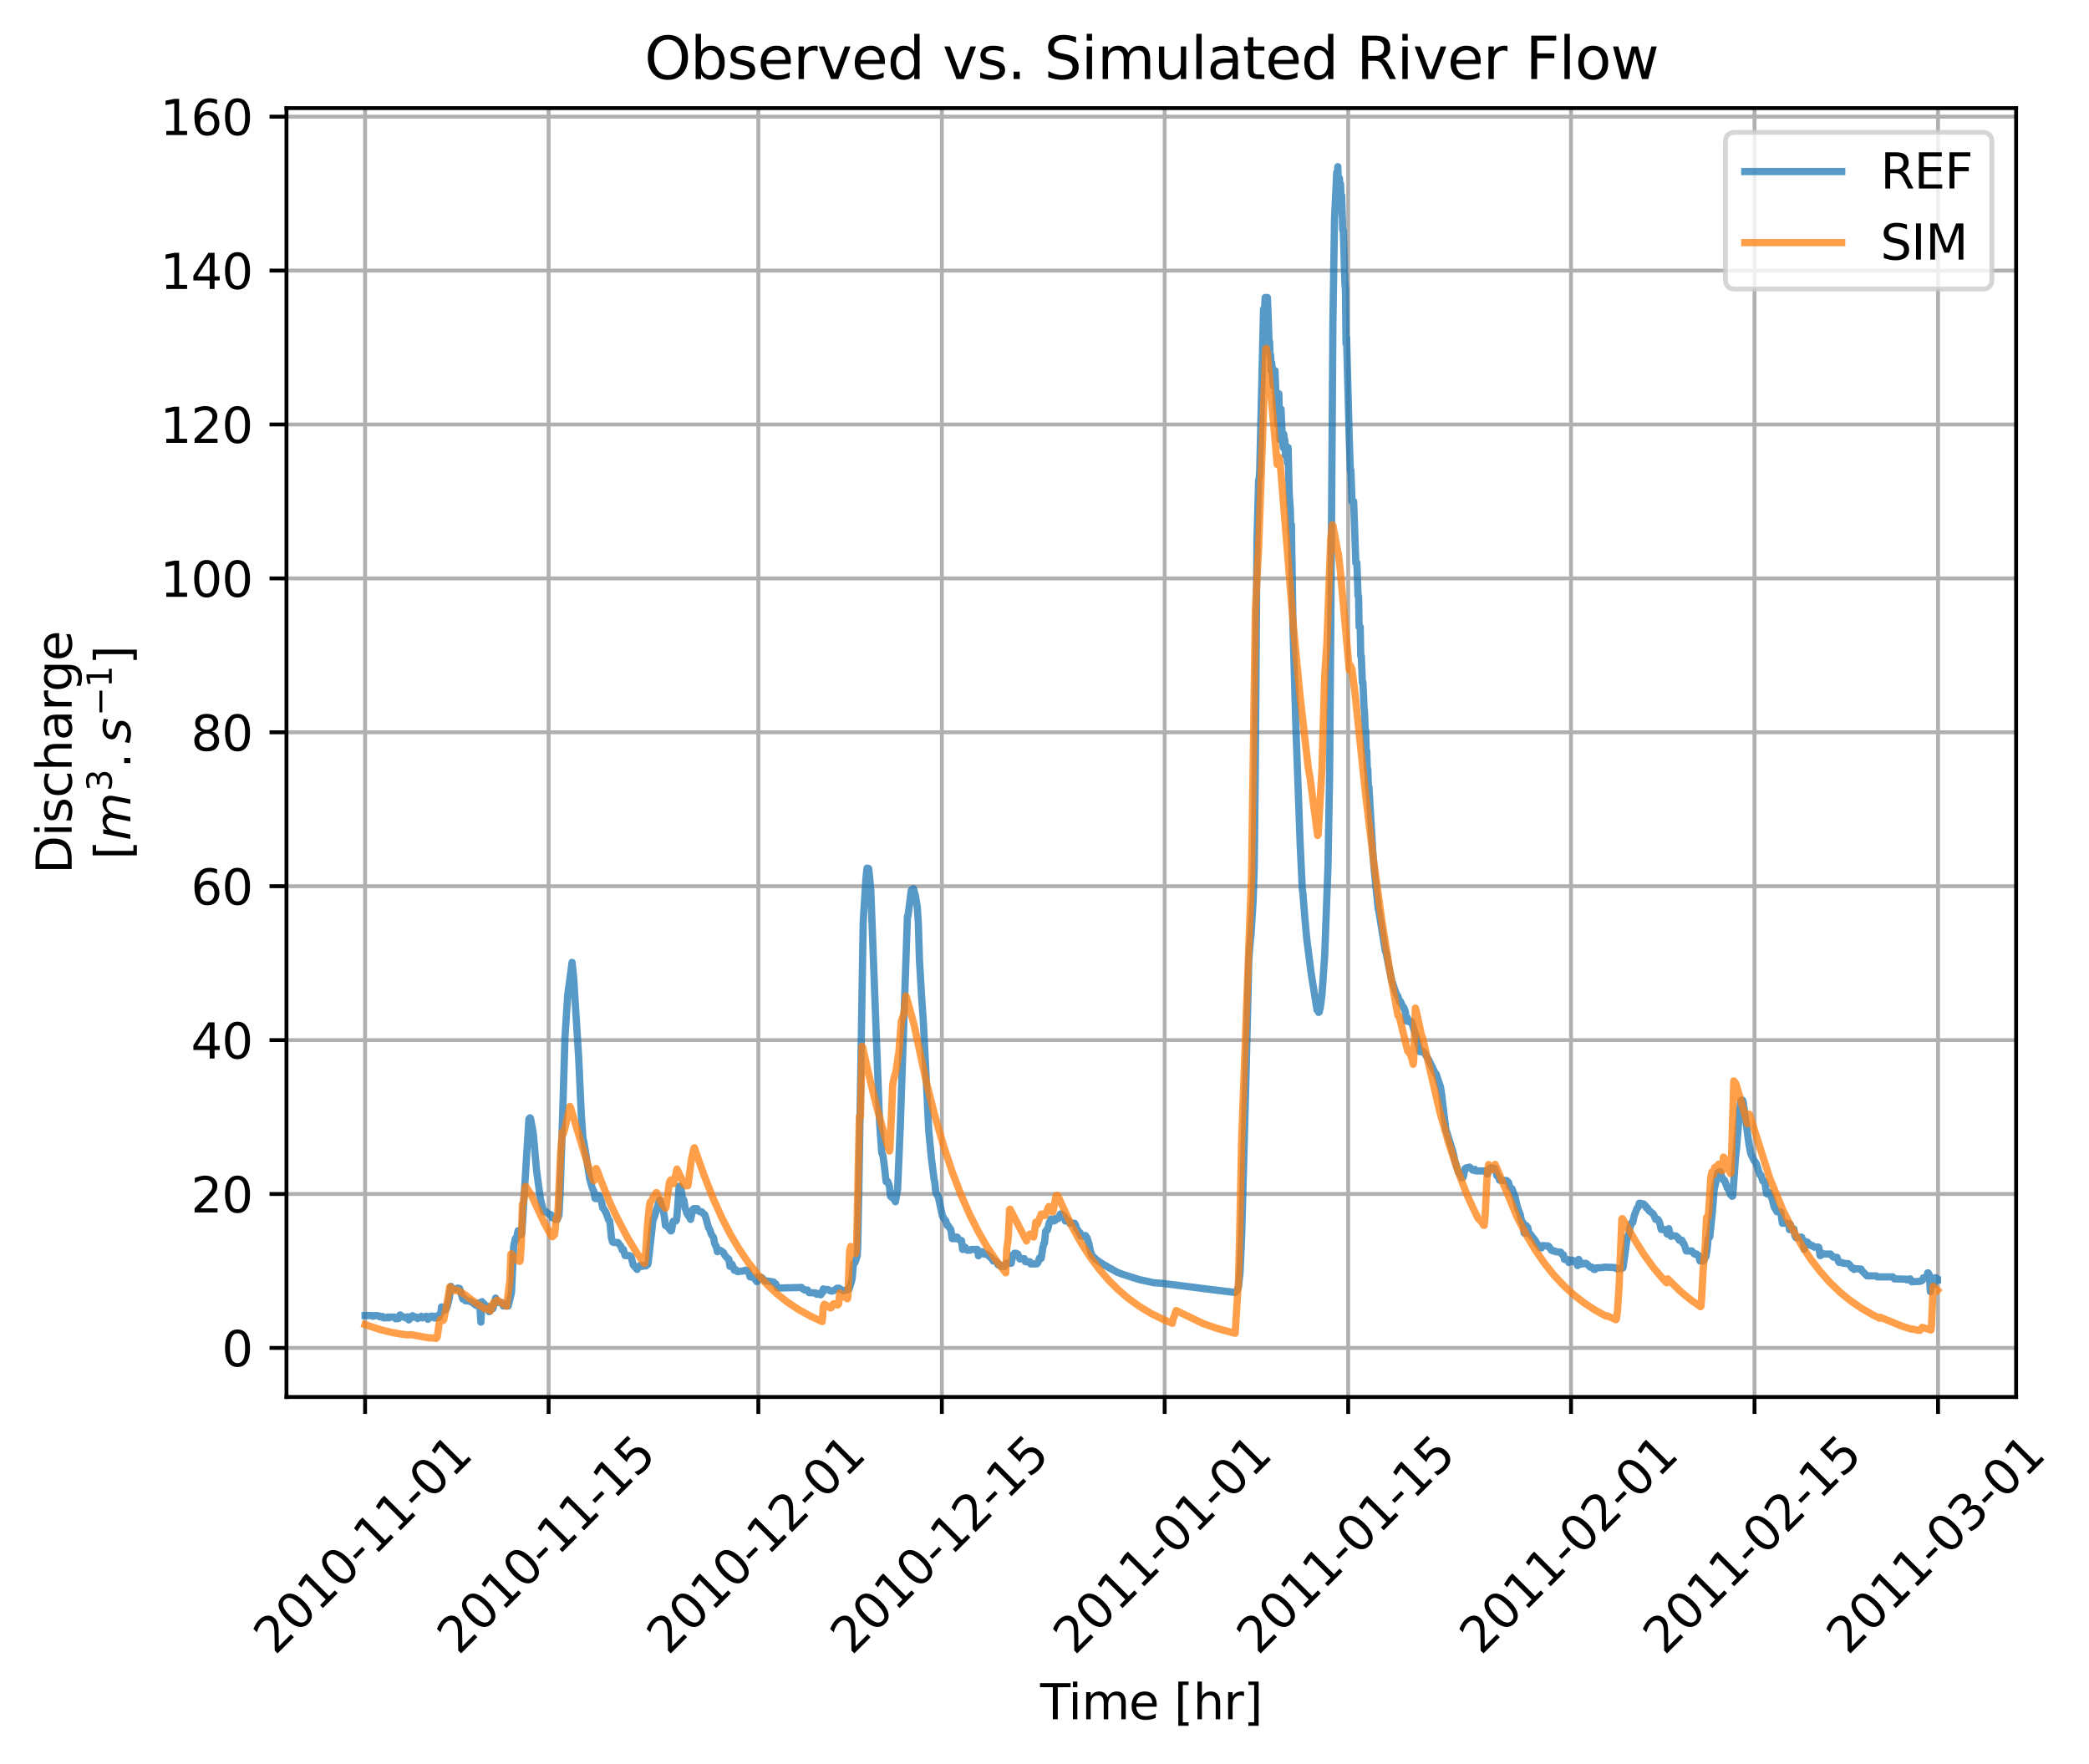 <?xml version="1.0" encoding="utf-8" standalone="no"?>
<!DOCTYPE svg PUBLIC "-//W3C//DTD SVG 1.1//EN"
  "http://www.w3.org/Graphics/SVG/1.1/DTD/svg11.dtd">
<svg xmlns:xlink="http://www.w3.org/1999/xlink" width="431.318pt" height="364.246pt" viewBox="0 0 431.318 364.246" xmlns="http://www.w3.org/2000/svg" version="1.1">
 <defs>
  <style type="text/css">*{stroke-linejoin: round; stroke-linecap: butt}</style>
 </defs>
 <g id="figure_1">
  <g id="patch_1">
   <path d="M 0 364.246 
L 431.318 364.246 
L 431.318 0 
L 0 0 
z
" style="fill: #ffffff"/>
  </g>
  <g id="axes_1">
   <g id="patch_2">
    <path d="M 59.15 288.43 
L 416.27 288.43 
L 416.27 22.318 
L 59.15 22.318 
z
" style="fill: #ffffff"/>
   </g>
   <g id="matplotlib.axis_1">
    <g id="xtick_1">
     <g id="line2d_1">
      <path d="M 75.382 288.43 
L 75.382 22.318 
" clip-path="url(#p989ce55d59)" style="fill: none; stroke: #b0b0b0; stroke-width: 0.8; stroke-linecap: square"/>
     </g>
     <g id="line2d_2">
      <defs>
       <path id="mfa76b2e0d5" d="M 0 0 
L 0 3.5 
" style="stroke: #000000; stroke-width: 0.8"/>
      </defs>
      <g>
       <use xlink:href="#mfa76b2e0d5" x="75.382" y="288.43" style="stroke: #000000; stroke-width: 0.8"/>
      </g>
     </g>
     <g id="text_1">
      <!-- 2010-11-01 -->
      <g transform="translate(56.787 341.897) rotate(-45) scale(0.1 -0.1)">
       <defs>
        <path id="DejaVuSans-32" d="M 1228 531 
L 3431 531 
L 3431 0 
L 469 0 
L 469 531 
Q 828 903 1448 1529 
Q 2069 2156 2228 2338 
Q 2531 2678 2651 2914 
Q 2772 3150 2772 3378 
Q 2772 3750 2511 3984 
Q 2250 4219 1831 4219 
Q 1534 4219 1204 4116 
Q 875 4013 500 3803 
L 500 4441 
Q 881 4594 1212 4672 
Q 1544 4750 1819 4750 
Q 2544 4750 2975 4387 
Q 3406 4025 3406 3419 
Q 3406 3131 3298 2873 
Q 3191 2616 2906 2266 
Q 2828 2175 2409 1742 
Q 1991 1309 1228 531 
z
" transform="scale(0.016)"/>
        <path id="DejaVuSans-30" d="M 2034 4250 
Q 1547 4250 1301 3770 
Q 1056 3291 1056 2328 
Q 1056 1369 1301 889 
Q 1547 409 2034 409 
Q 2525 409 2770 889 
Q 3016 1369 3016 2328 
Q 3016 3291 2770 3770 
Q 2525 4250 2034 4250 
z
M 2034 4750 
Q 2819 4750 3233 4129 
Q 3647 3509 3647 2328 
Q 3647 1150 3233 529 
Q 2819 -91 2034 -91 
Q 1250 -91 836 529 
Q 422 1150 422 2328 
Q 422 3509 836 4129 
Q 1250 4750 2034 4750 
z
" transform="scale(0.016)"/>
        <path id="DejaVuSans-31" d="M 794 531 
L 1825 531 
L 1825 4091 
L 703 3866 
L 703 4441 
L 1819 4666 
L 2450 4666 
L 2450 531 
L 3481 531 
L 3481 0 
L 794 0 
L 794 531 
z
" transform="scale(0.016)"/>
        <path id="DejaVuSans-2d" d="M 313 2009 
L 1997 2009 
L 1997 1497 
L 313 1497 
L 313 2009 
z
" transform="scale(0.016)"/>
       </defs>
       <use xlink:href="#DejaVuSans-32"/>
       <use xlink:href="#DejaVuSans-30" x="63.623"/>
       <use xlink:href="#DejaVuSans-31" x="127.246"/>
       <use xlink:href="#DejaVuSans-30" x="190.869"/>
       <use xlink:href="#DejaVuSans-2d" x="254.492"/>
       <use xlink:href="#DejaVuSans-31" x="290.576"/>
       <use xlink:href="#DejaVuSans-31" x="354.199"/>
       <use xlink:href="#DejaVuSans-2d" x="417.822"/>
       <use xlink:href="#DejaVuSans-30" x="453.906"/>
       <use xlink:href="#DejaVuSans-31" x="517.529"/>
      </g>
     </g>
    </g>
    <g id="xtick_2">
     <g id="line2d_3">
      <path d="M 113.272 288.43 
L 113.272 22.318 
" clip-path="url(#p989ce55d59)" style="fill: none; stroke: #b0b0b0; stroke-width: 0.8; stroke-linecap: square"/>
     </g>
     <g id="line2d_4">
      <g>
       <use xlink:href="#mfa76b2e0d5" x="113.272" y="288.43" style="stroke: #000000; stroke-width: 0.8"/>
      </g>
     </g>
     <g id="text_2">
      <!-- 2010-11-15 -->
      <g transform="translate(94.676 341.897) rotate(-45) scale(0.1 -0.1)">
       <defs>
        <path id="DejaVuSans-35" d="M 691 4666 
L 3169 4666 
L 3169 4134 
L 1269 4134 
L 1269 2991 
Q 1406 3038 1543 3061 
Q 1681 3084 1819 3084 
Q 2600 3084 3056 2656 
Q 3513 2228 3513 1497 
Q 3513 744 3044 326 
Q 2575 -91 1722 -91 
Q 1428 -91 1123 -41 
Q 819 9 494 109 
L 494 744 
Q 775 591 1075 516 
Q 1375 441 1709 441 
Q 2250 441 2565 725 
Q 2881 1009 2881 1497 
Q 2881 1984 2565 2268 
Q 2250 2553 1709 2553 
Q 1456 2553 1204 2497 
Q 953 2441 691 2322 
L 691 4666 
z
" transform="scale(0.016)"/>
       </defs>
       <use xlink:href="#DejaVuSans-32"/>
       <use xlink:href="#DejaVuSans-30" x="63.623"/>
       <use xlink:href="#DejaVuSans-31" x="127.246"/>
       <use xlink:href="#DejaVuSans-30" x="190.869"/>
       <use xlink:href="#DejaVuSans-2d" x="254.492"/>
       <use xlink:href="#DejaVuSans-31" x="290.576"/>
       <use xlink:href="#DejaVuSans-31" x="354.199"/>
       <use xlink:href="#DejaVuSans-2d" x="417.822"/>
       <use xlink:href="#DejaVuSans-31" x="453.906"/>
       <use xlink:href="#DejaVuSans-35" x="517.529"/>
      </g>
     </g>
    </g>
    <g id="xtick_3">
     <g id="line2d_5">
      <path d="M 156.574 288.43 
L 156.574 22.318 
" clip-path="url(#p989ce55d59)" style="fill: none; stroke: #b0b0b0; stroke-width: 0.8; stroke-linecap: square"/>
     </g>
     <g id="line2d_6">
      <g>
       <use xlink:href="#mfa76b2e0d5" x="156.574" y="288.43" style="stroke: #000000; stroke-width: 0.8"/>
      </g>
     </g>
     <g id="text_3">
      <!-- 2010-12-01 -->
      <g transform="translate(137.978 341.897) rotate(-45) scale(0.1 -0.1)">
       <use xlink:href="#DejaVuSans-32"/>
       <use xlink:href="#DejaVuSans-30" x="63.623"/>
       <use xlink:href="#DejaVuSans-31" x="127.246"/>
       <use xlink:href="#DejaVuSans-30" x="190.869"/>
       <use xlink:href="#DejaVuSans-2d" x="254.492"/>
       <use xlink:href="#DejaVuSans-31" x="290.576"/>
       <use xlink:href="#DejaVuSans-32" x="354.199"/>
       <use xlink:href="#DejaVuSans-2d" x="417.822"/>
       <use xlink:href="#DejaVuSans-30" x="453.906"/>
       <use xlink:href="#DejaVuSans-31" x="517.529"/>
      </g>
     </g>
    </g>
    <g id="xtick_4">
     <g id="line2d_7">
      <path d="M 194.464 288.43 
L 194.464 22.318 
" clip-path="url(#p989ce55d59)" style="fill: none; stroke: #b0b0b0; stroke-width: 0.8; stroke-linecap: square"/>
     </g>
     <g id="line2d_8">
      <g>
       <use xlink:href="#mfa76b2e0d5" x="194.464" y="288.43" style="stroke: #000000; stroke-width: 0.8"/>
      </g>
     </g>
     <g id="text_4">
      <!-- 2010-12-15 -->
      <g transform="translate(175.868 341.897) rotate(-45) scale(0.1 -0.1)">
       <use xlink:href="#DejaVuSans-32"/>
       <use xlink:href="#DejaVuSans-30" x="63.623"/>
       <use xlink:href="#DejaVuSans-31" x="127.246"/>
       <use xlink:href="#DejaVuSans-30" x="190.869"/>
       <use xlink:href="#DejaVuSans-2d" x="254.492"/>
       <use xlink:href="#DejaVuSans-31" x="290.576"/>
       <use xlink:href="#DejaVuSans-32" x="354.199"/>
       <use xlink:href="#DejaVuSans-2d" x="417.822"/>
       <use xlink:href="#DejaVuSans-31" x="453.906"/>
       <use xlink:href="#DejaVuSans-35" x="517.529"/>
      </g>
     </g>
    </g>
    <g id="xtick_5">
     <g id="line2d_9">
      <path d="M 240.472 288.43 
L 240.472 22.318 
" clip-path="url(#p989ce55d59)" style="fill: none; stroke: #b0b0b0; stroke-width: 0.8; stroke-linecap: square"/>
     </g>
     <g id="line2d_10">
      <g>
       <use xlink:href="#mfa76b2e0d5" x="240.472" y="288.43" style="stroke: #000000; stroke-width: 0.8"/>
      </g>
     </g>
     <g id="text_5">
      <!-- 2011-01-01 -->
      <g transform="translate(221.877 341.897) rotate(-45) scale(0.1 -0.1)">
       <use xlink:href="#DejaVuSans-32"/>
       <use xlink:href="#DejaVuSans-30" x="63.623"/>
       <use xlink:href="#DejaVuSans-31" x="127.246"/>
       <use xlink:href="#DejaVuSans-31" x="190.869"/>
       <use xlink:href="#DejaVuSans-2d" x="254.492"/>
       <use xlink:href="#DejaVuSans-30" x="290.576"/>
       <use xlink:href="#DejaVuSans-31" x="354.199"/>
       <use xlink:href="#DejaVuSans-2d" x="417.822"/>
       <use xlink:href="#DejaVuSans-30" x="453.906"/>
       <use xlink:href="#DejaVuSans-31" x="517.529"/>
      </g>
     </g>
    </g>
    <g id="xtick_6">
     <g id="line2d_11">
      <path d="M 278.362 288.43 
L 278.362 22.318 
" clip-path="url(#p989ce55d59)" style="fill: none; stroke: #b0b0b0; stroke-width: 0.8; stroke-linecap: square"/>
     </g>
     <g id="line2d_12">
      <g>
       <use xlink:href="#mfa76b2e0d5" x="278.362" y="288.43" style="stroke: #000000; stroke-width: 0.8"/>
      </g>
     </g>
     <g id="text_6">
      <!-- 2011-01-15 -->
      <g transform="translate(259.766 341.897) rotate(-45) scale(0.1 -0.1)">
       <use xlink:href="#DejaVuSans-32"/>
       <use xlink:href="#DejaVuSans-30" x="63.623"/>
       <use xlink:href="#DejaVuSans-31" x="127.246"/>
       <use xlink:href="#DejaVuSans-31" x="190.869"/>
       <use xlink:href="#DejaVuSans-2d" x="254.492"/>
       <use xlink:href="#DejaVuSans-30" x="290.576"/>
       <use xlink:href="#DejaVuSans-31" x="354.199"/>
       <use xlink:href="#DejaVuSans-2d" x="417.822"/>
       <use xlink:href="#DejaVuSans-31" x="453.906"/>
       <use xlink:href="#DejaVuSans-35" x="517.529"/>
      </g>
     </g>
    </g>
    <g id="xtick_7">
     <g id="line2d_13">
      <path d="M 324.371 288.43 
L 324.371 22.318 
" clip-path="url(#p989ce55d59)" style="fill: none; stroke: #b0b0b0; stroke-width: 0.8; stroke-linecap: square"/>
     </g>
     <g id="line2d_14">
      <g>
       <use xlink:href="#mfa76b2e0d5" x="324.371" y="288.43" style="stroke: #000000; stroke-width: 0.8"/>
      </g>
     </g>
     <g id="text_7">
      <!-- 2011-02-01 -->
      <g transform="translate(305.775 341.897) rotate(-45) scale(0.1 -0.1)">
       <use xlink:href="#DejaVuSans-32"/>
       <use xlink:href="#DejaVuSans-30" x="63.623"/>
       <use xlink:href="#DejaVuSans-31" x="127.246"/>
       <use xlink:href="#DejaVuSans-31" x="190.869"/>
       <use xlink:href="#DejaVuSans-2d" x="254.492"/>
       <use xlink:href="#DejaVuSans-30" x="290.576"/>
       <use xlink:href="#DejaVuSans-32" x="354.199"/>
       <use xlink:href="#DejaVuSans-2d" x="417.822"/>
       <use xlink:href="#DejaVuSans-30" x="453.906"/>
       <use xlink:href="#DejaVuSans-31" x="517.529"/>
      </g>
     </g>
    </g>
    <g id="xtick_8">
     <g id="line2d_15">
      <path d="M 362.26 288.43 
L 362.26 22.318 
" clip-path="url(#p989ce55d59)" style="fill: none; stroke: #b0b0b0; stroke-width: 0.8; stroke-linecap: square"/>
     </g>
     <g id="line2d_16">
      <g>
       <use xlink:href="#mfa76b2e0d5" x="362.26" y="288.43" style="stroke: #000000; stroke-width: 0.8"/>
      </g>
     </g>
     <g id="text_8">
      <!-- 2011-02-15 -->
      <g transform="translate(343.664 341.897) rotate(-45) scale(0.1 -0.1)">
       <use xlink:href="#DejaVuSans-32"/>
       <use xlink:href="#DejaVuSans-30" x="63.623"/>
       <use xlink:href="#DejaVuSans-31" x="127.246"/>
       <use xlink:href="#DejaVuSans-31" x="190.869"/>
       <use xlink:href="#DejaVuSans-2d" x="254.492"/>
       <use xlink:href="#DejaVuSans-30" x="290.576"/>
       <use xlink:href="#DejaVuSans-32" x="354.199"/>
       <use xlink:href="#DejaVuSans-2d" x="417.822"/>
       <use xlink:href="#DejaVuSans-31" x="453.906"/>
       <use xlink:href="#DejaVuSans-35" x="517.529"/>
      </g>
     </g>
    </g>
    <g id="xtick_9">
     <g id="line2d_17">
      <path d="M 400.15 288.43 
L 400.15 22.318 
" clip-path="url(#p989ce55d59)" style="fill: none; stroke: #b0b0b0; stroke-width: 0.8; stroke-linecap: square"/>
     </g>
     <g id="line2d_18">
      <g>
       <use xlink:href="#mfa76b2e0d5" x="400.15" y="288.43" style="stroke: #000000; stroke-width: 0.8"/>
      </g>
     </g>
     <g id="text_9">
      <!-- 2011-03-01 -->
      <g transform="translate(381.554 341.897) rotate(-45) scale(0.1 -0.1)">
       <defs>
        <path id="DejaVuSans-33" d="M 2597 2516 
Q 3050 2419 3304 2112 
Q 3559 1806 3559 1356 
Q 3559 666 3084 287 
Q 2609 -91 1734 -91 
Q 1441 -91 1130 -33 
Q 819 25 488 141 
L 488 750 
Q 750 597 1062 519 
Q 1375 441 1716 441 
Q 2309 441 2620 675 
Q 2931 909 2931 1356 
Q 2931 1769 2642 2001 
Q 2353 2234 1838 2234 
L 1294 2234 
L 1294 2753 
L 1863 2753 
Q 2328 2753 2575 2939 
Q 2822 3125 2822 3475 
Q 2822 3834 2567 4026 
Q 2313 4219 1838 4219 
Q 1578 4219 1281 4162 
Q 984 4106 628 3988 
L 628 4550 
Q 988 4650 1302 4700 
Q 1616 4750 1894 4750 
Q 2613 4750 3031 4423 
Q 3450 4097 3450 3541 
Q 3450 3153 3228 2886 
Q 3006 2619 2597 2516 
z
" transform="scale(0.016)"/>
       </defs>
       <use xlink:href="#DejaVuSans-32"/>
       <use xlink:href="#DejaVuSans-30" x="63.623"/>
       <use xlink:href="#DejaVuSans-31" x="127.246"/>
       <use xlink:href="#DejaVuSans-31" x="190.869"/>
       <use xlink:href="#DejaVuSans-2d" x="254.492"/>
       <use xlink:href="#DejaVuSans-30" x="290.576"/>
       <use xlink:href="#DejaVuSans-33" x="354.199"/>
       <use xlink:href="#DejaVuSans-2d" x="417.822"/>
       <use xlink:href="#DejaVuSans-30" x="453.906"/>
       <use xlink:href="#DejaVuSans-31" x="517.529"/>
      </g>
     </g>
    </g>
    <g id="text_10">
     <!-- Time [hr] -->
     <g transform="translate(214.761 354.966) scale(0.1 -0.1)">
      <defs>
       <path id="DejaVuSans-54" d="M -19 4666 
L 3928 4666 
L 3928 4134 
L 2272 4134 
L 2272 0 
L 1638 0 
L 1638 4134 
L -19 4134 
L -19 4666 
z
" transform="scale(0.016)"/>
       <path id="DejaVuSans-69" d="M 603 3500 
L 1178 3500 
L 1178 0 
L 603 0 
L 603 3500 
z
M 603 4863 
L 1178 4863 
L 1178 4134 
L 603 4134 
L 603 4863 
z
" transform="scale(0.016)"/>
       <path id="DejaVuSans-6d" d="M 3328 2828 
Q 3544 3216 3844 3400 
Q 4144 3584 4550 3584 
Q 5097 3584 5394 3201 
Q 5691 2819 5691 2113 
L 5691 0 
L 5113 0 
L 5113 2094 
Q 5113 2597 4934 2840 
Q 4756 3084 4391 3084 
Q 3944 3084 3684 2787 
Q 3425 2491 3425 1978 
L 3425 0 
L 2847 0 
L 2847 2094 
Q 2847 2600 2669 2842 
Q 2491 3084 2119 3084 
Q 1678 3084 1418 2786 
Q 1159 2488 1159 1978 
L 1159 0 
L 581 0 
L 581 3500 
L 1159 3500 
L 1159 2956 
Q 1356 3278 1631 3431 
Q 1906 3584 2284 3584 
Q 2666 3584 2933 3390 
Q 3200 3197 3328 2828 
z
" transform="scale(0.016)"/>
       <path id="DejaVuSans-65" d="M 3597 1894 
L 3597 1613 
L 953 1613 
Q 991 1019 1311 708 
Q 1631 397 2203 397 
Q 2534 397 2845 478 
Q 3156 559 3463 722 
L 3463 178 
Q 3153 47 2828 -22 
Q 2503 -91 2169 -91 
Q 1331 -91 842 396 
Q 353 884 353 1716 
Q 353 2575 817 3079 
Q 1281 3584 2069 3584 
Q 2775 3584 3186 3129 
Q 3597 2675 3597 1894 
z
M 3022 2063 
Q 3016 2534 2758 2815 
Q 2500 3097 2075 3097 
Q 1594 3097 1305 2825 
Q 1016 2553 972 2059 
L 3022 2063 
z
" transform="scale(0.016)"/>
       <path id="DejaVuSans-20" transform="scale(0.016)"/>
       <path id="DejaVuSans-5b" d="M 550 4863 
L 1875 4863 
L 1875 4416 
L 1125 4416 
L 1125 -397 
L 1875 -397 
L 1875 -844 
L 550 -844 
L 550 4863 
z
" transform="scale(0.016)"/>
       <path id="DejaVuSans-68" d="M 3513 2113 
L 3513 0 
L 2938 0 
L 2938 2094 
Q 2938 2591 2744 2837 
Q 2550 3084 2163 3084 
Q 1697 3084 1428 2787 
Q 1159 2491 1159 1978 
L 1159 0 
L 581 0 
L 581 4863 
L 1159 4863 
L 1159 2956 
Q 1366 3272 1645 3428 
Q 1925 3584 2291 3584 
Q 2894 3584 3203 3211 
Q 3513 2838 3513 2113 
z
" transform="scale(0.016)"/>
       <path id="DejaVuSans-72" d="M 2631 2963 
Q 2534 3019 2420 3045 
Q 2306 3072 2169 3072 
Q 1681 3072 1420 2755 
Q 1159 2438 1159 1844 
L 1159 0 
L 581 0 
L 581 3500 
L 1159 3500 
L 1159 2956 
Q 1341 3275 1631 3429 
Q 1922 3584 2338 3584 
Q 2397 3584 2469 3576 
Q 2541 3569 2628 3553 
L 2631 2963 
z
" transform="scale(0.016)"/>
       <path id="DejaVuSans-5d" d="M 1947 4863 
L 1947 -844 
L 622 -844 
L 622 -397 
L 1369 -397 
L 1369 4416 
L 622 4416 
L 622 4863 
L 1947 4863 
z
" transform="scale(0.016)"/>
      </defs>
      <use xlink:href="#DejaVuSans-54"/>
      <use xlink:href="#DejaVuSans-69" x="57.959"/>
      <use xlink:href="#DejaVuSans-6d" x="85.742"/>
      <use xlink:href="#DejaVuSans-65" x="183.154"/>
      <use xlink:href="#DejaVuSans-20" x="244.678"/>
      <use xlink:href="#DejaVuSans-5b" x="276.465"/>
      <use xlink:href="#DejaVuSans-68" x="315.479"/>
      <use xlink:href="#DejaVuSans-72" x="378.857"/>
      <use xlink:href="#DejaVuSans-5d" x="419.971"/>
     </g>
    </g>
   </g>
   <g id="matplotlib.axis_2">
    <g id="ytick_1">
     <g id="line2d_19">
      <path d="M 59.15 278.298 
L 416.27 278.298 
" clip-path="url(#p989ce55d59)" style="fill: none; stroke: #b0b0b0; stroke-width: 0.8; stroke-linecap: square"/>
     </g>
     <g id="line2d_20">
      <defs>
       <path id="m923226318f" d="M 0 0 
L -3.5 0 
" style="stroke: #000000; stroke-width: 0.8"/>
      </defs>
      <g>
       <use xlink:href="#m923226318f" x="59.15" y="278.298" style="stroke: #000000; stroke-width: 0.8"/>
      </g>
     </g>
     <g id="text_11">
      <!-- 0 -->
      <g transform="translate(45.787 282.097) scale(0.1 -0.1)">
       <use xlink:href="#DejaVuSans-30"/>
      </g>
     </g>
    </g>
    <g id="ytick_2">
     <g id="line2d_21">
      <path d="M 59.15 246.521 
L 416.27 246.521 
" clip-path="url(#p989ce55d59)" style="fill: none; stroke: #b0b0b0; stroke-width: 0.8; stroke-linecap: square"/>
     </g>
     <g id="line2d_22">
      <g>
       <use xlink:href="#m923226318f" x="59.15" y="246.521" style="stroke: #000000; stroke-width: 0.8"/>
      </g>
     </g>
     <g id="text_12">
      <!-- 20 -->
      <g transform="translate(39.425 250.321) scale(0.1 -0.1)">
       <use xlink:href="#DejaVuSans-32"/>
       <use xlink:href="#DejaVuSans-30" x="63.623"/>
      </g>
     </g>
    </g>
    <g id="ytick_3">
     <g id="line2d_23">
      <path d="M 59.15 214.745 
L 416.27 214.745 
" clip-path="url(#p989ce55d59)" style="fill: none; stroke: #b0b0b0; stroke-width: 0.8; stroke-linecap: square"/>
     </g>
     <g id="line2d_24">
      <g>
       <use xlink:href="#m923226318f" x="59.15" y="214.745" style="stroke: #000000; stroke-width: 0.8"/>
      </g>
     </g>
     <g id="text_13">
      <!-- 40 -->
      <g transform="translate(39.425 218.544) scale(0.1 -0.1)">
       <defs>
        <path id="DejaVuSans-34" d="M 2419 4116 
L 825 1625 
L 2419 1625 
L 2419 4116 
z
M 2253 4666 
L 3047 4666 
L 3047 1625 
L 3713 1625 
L 3713 1100 
L 3047 1100 
L 3047 0 
L 2419 0 
L 2419 1100 
L 313 1100 
L 313 1709 
L 2253 4666 
z
" transform="scale(0.016)"/>
       </defs>
       <use xlink:href="#DejaVuSans-34"/>
       <use xlink:href="#DejaVuSans-30" x="63.623"/>
      </g>
     </g>
    </g>
    <g id="ytick_4">
     <g id="line2d_25">
      <path d="M 59.15 182.969 
L 416.27 182.969 
" clip-path="url(#p989ce55d59)" style="fill: none; stroke: #b0b0b0; stroke-width: 0.8; stroke-linecap: square"/>
     </g>
     <g id="line2d_26">
      <g>
       <use xlink:href="#m923226318f" x="59.15" y="182.969" style="stroke: #000000; stroke-width: 0.8"/>
      </g>
     </g>
     <g id="text_14">
      <!-- 60 -->
      <g transform="translate(39.425 186.768) scale(0.1 -0.1)">
       <defs>
        <path id="DejaVuSans-36" d="M 2113 2584 
Q 1688 2584 1439 2293 
Q 1191 2003 1191 1497 
Q 1191 994 1439 701 
Q 1688 409 2113 409 
Q 2538 409 2786 701 
Q 3034 994 3034 1497 
Q 3034 2003 2786 2293 
Q 2538 2584 2113 2584 
z
M 3366 4563 
L 3366 3988 
Q 3128 4100 2886 4159 
Q 2644 4219 2406 4219 
Q 1781 4219 1451 3797 
Q 1122 3375 1075 2522 
Q 1259 2794 1537 2939 
Q 1816 3084 2150 3084 
Q 2853 3084 3261 2657 
Q 3669 2231 3669 1497 
Q 3669 778 3244 343 
Q 2819 -91 2113 -91 
Q 1303 -91 875 529 
Q 447 1150 447 2328 
Q 447 3434 972 4092 
Q 1497 4750 2381 4750 
Q 2619 4750 2861 4703 
Q 3103 4656 3366 4563 
z
" transform="scale(0.016)"/>
       </defs>
       <use xlink:href="#DejaVuSans-36"/>
       <use xlink:href="#DejaVuSans-30" x="63.623"/>
      </g>
     </g>
    </g>
    <g id="ytick_5">
     <g id="line2d_27">
      <path d="M 59.15 151.192 
L 416.27 151.192 
" clip-path="url(#p989ce55d59)" style="fill: none; stroke: #b0b0b0; stroke-width: 0.8; stroke-linecap: square"/>
     </g>
     <g id="line2d_28">
      <g>
       <use xlink:href="#m923226318f" x="59.15" y="151.192" style="stroke: #000000; stroke-width: 0.8"/>
      </g>
     </g>
     <g id="text_15">
      <!-- 80 -->
      <g transform="translate(39.425 154.992) scale(0.1 -0.1)">
       <defs>
        <path id="DejaVuSans-38" d="M 2034 2216 
Q 1584 2216 1326 1975 
Q 1069 1734 1069 1313 
Q 1069 891 1326 650 
Q 1584 409 2034 409 
Q 2484 409 2743 651 
Q 3003 894 3003 1313 
Q 3003 1734 2745 1975 
Q 2488 2216 2034 2216 
z
M 1403 2484 
Q 997 2584 770 2862 
Q 544 3141 544 3541 
Q 544 4100 942 4425 
Q 1341 4750 2034 4750 
Q 2731 4750 3128 4425 
Q 3525 4100 3525 3541 
Q 3525 3141 3298 2862 
Q 3072 2584 2669 2484 
Q 3125 2378 3379 2068 
Q 3634 1759 3634 1313 
Q 3634 634 3220 271 
Q 2806 -91 2034 -91 
Q 1263 -91 848 271 
Q 434 634 434 1313 
Q 434 1759 690 2068 
Q 947 2378 1403 2484 
z
M 1172 3481 
Q 1172 3119 1398 2916 
Q 1625 2713 2034 2713 
Q 2441 2713 2670 2916 
Q 2900 3119 2900 3481 
Q 2900 3844 2670 4047 
Q 2441 4250 2034 4250 
Q 1625 4250 1398 4047 
Q 1172 3844 1172 3481 
z
" transform="scale(0.016)"/>
       </defs>
       <use xlink:href="#DejaVuSans-38"/>
       <use xlink:href="#DejaVuSans-30" x="63.623"/>
      </g>
     </g>
    </g>
    <g id="ytick_6">
     <g id="line2d_29">
      <path d="M 59.15 119.416 
L 416.27 119.416 
" clip-path="url(#p989ce55d59)" style="fill: none; stroke: #b0b0b0; stroke-width: 0.8; stroke-linecap: square"/>
     </g>
     <g id="line2d_30">
      <g>
       <use xlink:href="#m923226318f" x="59.15" y="119.416" style="stroke: #000000; stroke-width: 0.8"/>
      </g>
     </g>
     <g id="text_16">
      <!-- 100 -->
      <g transform="translate(33.062 123.215) scale(0.1 -0.1)">
       <use xlink:href="#DejaVuSans-31"/>
       <use xlink:href="#DejaVuSans-30" x="63.623"/>
       <use xlink:href="#DejaVuSans-30" x="127.246"/>
      </g>
     </g>
    </g>
    <g id="ytick_7">
     <g id="line2d_31">
      <path d="M 59.15 87.64 
L 416.27 87.64 
" clip-path="url(#p989ce55d59)" style="fill: none; stroke: #b0b0b0; stroke-width: 0.8; stroke-linecap: square"/>
     </g>
     <g id="line2d_32">
      <g>
       <use xlink:href="#m923226318f" x="59.15" y="87.64" style="stroke: #000000; stroke-width: 0.8"/>
      </g>
     </g>
     <g id="text_17">
      <!-- 120 -->
      <g transform="translate(33.062 91.439) scale(0.1 -0.1)">
       <use xlink:href="#DejaVuSans-31"/>
       <use xlink:href="#DejaVuSans-32" x="63.623"/>
       <use xlink:href="#DejaVuSans-30" x="127.246"/>
      </g>
     </g>
    </g>
    <g id="ytick_8">
     <g id="line2d_33">
      <path d="M 59.15 55.863 
L 416.27 55.863 
" clip-path="url(#p989ce55d59)" style="fill: none; stroke: #b0b0b0; stroke-width: 0.8; stroke-linecap: square"/>
     </g>
     <g id="line2d_34">
      <g>
       <use xlink:href="#m923226318f" x="59.15" y="55.863" style="stroke: #000000; stroke-width: 0.8"/>
      </g>
     </g>
     <g id="text_18">
      <!-- 140 -->
      <g transform="translate(33.062 59.662) scale(0.1 -0.1)">
       <use xlink:href="#DejaVuSans-31"/>
       <use xlink:href="#DejaVuSans-34" x="63.623"/>
       <use xlink:href="#DejaVuSans-30" x="127.246"/>
      </g>
     </g>
    </g>
    <g id="ytick_9">
     <g id="line2d_35">
      <path d="M 59.15 24.087 
L 416.27 24.087 
" clip-path="url(#p989ce55d59)" style="fill: none; stroke: #b0b0b0; stroke-width: 0.8; stroke-linecap: square"/>
     </g>
     <g id="line2d_36">
      <g>
       <use xlink:href="#m923226318f" x="59.15" y="24.087" style="stroke: #000000; stroke-width: 0.8"/>
      </g>
     </g>
     <g id="text_19">
      <!-- 160 -->
      <g transform="translate(33.062 27.886) scale(0.1 -0.1)">
       <use xlink:href="#DejaVuSans-31"/>
       <use xlink:href="#DejaVuSans-36" x="63.623"/>
       <use xlink:href="#DejaVuSans-30" x="127.246"/>
      </g>
     </g>
    </g>
    <g id="text_20">
     <!-- Discharge -->
     <g transform="translate(14.798 180.419) rotate(-90) scale(0.1 -0.1)">
      <defs>
       <path id="DejaVuSans-44" d="M 1259 4147 
L 1259 519 
L 2022 519 
Q 2988 519 3436 956 
Q 3884 1394 3884 2338 
Q 3884 3275 3436 3711 
Q 2988 4147 2022 4147 
L 1259 4147 
z
M 628 4666 
L 1925 4666 
Q 3281 4666 3915 4102 
Q 4550 3538 4550 2338 
Q 4550 1131 3912 565 
Q 3275 0 1925 0 
L 628 0 
L 628 4666 
z
" transform="scale(0.016)"/>
       <path id="DejaVuSans-73" d="M 2834 3397 
L 2834 2853 
Q 2591 2978 2328 3040 
Q 2066 3103 1784 3103 
Q 1356 3103 1142 2972 
Q 928 2841 928 2578 
Q 928 2378 1081 2264 
Q 1234 2150 1697 2047 
L 1894 2003 
Q 2506 1872 2764 1633 
Q 3022 1394 3022 966 
Q 3022 478 2636 193 
Q 2250 -91 1575 -91 
Q 1294 -91 989 -36 
Q 684 19 347 128 
L 347 722 
Q 666 556 975 473 
Q 1284 391 1588 391 
Q 1994 391 2212 530 
Q 2431 669 2431 922 
Q 2431 1156 2273 1281 
Q 2116 1406 1581 1522 
L 1381 1569 
Q 847 1681 609 1914 
Q 372 2147 372 2553 
Q 372 3047 722 3315 
Q 1072 3584 1716 3584 
Q 2034 3584 2315 3537 
Q 2597 3491 2834 3397 
z
" transform="scale(0.016)"/>
       <path id="DejaVuSans-63" d="M 3122 3366 
L 3122 2828 
Q 2878 2963 2633 3030 
Q 2388 3097 2138 3097 
Q 1578 3097 1268 2742 
Q 959 2388 959 1747 
Q 959 1106 1268 751 
Q 1578 397 2138 397 
Q 2388 397 2633 464 
Q 2878 531 3122 666 
L 3122 134 
Q 2881 22 2623 -34 
Q 2366 -91 2075 -91 
Q 1284 -91 818 406 
Q 353 903 353 1747 
Q 353 2603 823 3093 
Q 1294 3584 2113 3584 
Q 2378 3584 2631 3529 
Q 2884 3475 3122 3366 
z
" transform="scale(0.016)"/>
       <path id="DejaVuSans-61" d="M 2194 1759 
Q 1497 1759 1228 1600 
Q 959 1441 959 1056 
Q 959 750 1161 570 
Q 1363 391 1709 391 
Q 2188 391 2477 730 
Q 2766 1069 2766 1631 
L 2766 1759 
L 2194 1759 
z
M 3341 1997 
L 3341 0 
L 2766 0 
L 2766 531 
Q 2569 213 2275 61 
Q 1981 -91 1556 -91 
Q 1019 -91 701 211 
Q 384 513 384 1019 
Q 384 1609 779 1909 
Q 1175 2209 1959 2209 
L 2766 2209 
L 2766 2266 
Q 2766 2663 2505 2880 
Q 2244 3097 1772 3097 
Q 1472 3097 1187 3025 
Q 903 2953 641 2809 
L 641 3341 
Q 956 3463 1253 3523 
Q 1550 3584 1831 3584 
Q 2591 3584 2966 3190 
Q 3341 2797 3341 1997 
z
" transform="scale(0.016)"/>
       <path id="DejaVuSans-67" d="M 2906 1791 
Q 2906 2416 2648 2759 
Q 2391 3103 1925 3103 
Q 1463 3103 1205 2759 
Q 947 2416 947 1791 
Q 947 1169 1205 825 
Q 1463 481 1925 481 
Q 2391 481 2648 825 
Q 2906 1169 2906 1791 
z
M 3481 434 
Q 3481 -459 3084 -895 
Q 2688 -1331 1869 -1331 
Q 1566 -1331 1297 -1286 
Q 1028 -1241 775 -1147 
L 775 -588 
Q 1028 -725 1275 -790 
Q 1522 -856 1778 -856 
Q 2344 -856 2625 -561 
Q 2906 -266 2906 331 
L 2906 616 
Q 2728 306 2450 153 
Q 2172 0 1784 0 
Q 1141 0 747 490 
Q 353 981 353 1791 
Q 353 2603 747 3093 
Q 1141 3584 1784 3584 
Q 2172 3584 2450 3431 
Q 2728 3278 2906 2969 
L 2906 3500 
L 3481 3500 
L 3481 434 
z
" transform="scale(0.016)"/>
      </defs>
      <use xlink:href="#DejaVuSans-44"/>
      <use xlink:href="#DejaVuSans-69" x="77.002"/>
      <use xlink:href="#DejaVuSans-73" x="104.785"/>
      <use xlink:href="#DejaVuSans-63" x="156.885"/>
      <use xlink:href="#DejaVuSans-68" x="211.865"/>
      <use xlink:href="#DejaVuSans-61" x="275.244"/>
      <use xlink:href="#DejaVuSans-72" x="336.523"/>
      <use xlink:href="#DejaVuSans-67" x="375.887"/>
      <use xlink:href="#DejaVuSans-65" x="439.363"/>
     </g>
     <!-- [$m^3.s^{-1}$] -->
     <g transform="translate(26.983 177.474) rotate(-90) scale(0.1 -0.1)">
      <defs>
       <path id="DejaVuSans-Oblique-6d" d="M 5747 2113 
L 5338 0 
L 4763 0 
L 5166 2094 
Q 5191 2228 5203 2325 
Q 5216 2422 5216 2491 
Q 5216 2772 5059 2928 
Q 4903 3084 4622 3084 
Q 4203 3084 3875 2770 
Q 3547 2456 3450 1953 
L 3066 0 
L 2491 0 
L 2900 2094 
Q 2925 2209 2937 2307 
Q 2950 2406 2950 2484 
Q 2950 2769 2794 2926 
Q 2638 3084 2363 3084 
Q 1938 3084 1609 2770 
Q 1281 2456 1184 1953 
L 800 0 
L 225 0 
L 909 3500 
L 1484 3500 
L 1375 2956 
Q 1609 3263 1923 3423 
Q 2238 3584 2597 3584 
Q 2978 3584 3223 3384 
Q 3469 3184 3519 2828 
Q 3781 3197 4126 3390 
Q 4472 3584 4856 3584 
Q 5306 3584 5551 3325 
Q 5797 3066 5797 2591 
Q 5797 2488 5784 2364 
Q 5772 2241 5747 2113 
z
" transform="scale(0.016)"/>
       <path id="DejaVuSans-2e" d="M 684 794 
L 1344 794 
L 1344 0 
L 684 0 
L 684 794 
z
" transform="scale(0.016)"/>
       <path id="DejaVuSans-Oblique-73" d="M 3200 3397 
L 3091 2853 
Q 2863 2978 2609 3040 
Q 2356 3103 2088 3103 
Q 1634 3103 1373 2948 
Q 1113 2794 1113 2528 
Q 1113 2219 1719 2053 
Q 1766 2041 1788 2034 
L 1972 1978 
Q 2547 1819 2739 1644 
Q 2931 1469 2931 1166 
Q 2931 609 2489 259 
Q 2047 -91 1331 -91 
Q 1053 -91 747 -37 
Q 441 16 72 128 
L 184 722 
Q 500 559 806 475 
Q 1113 391 1394 391 
Q 1816 391 2080 572 
Q 2344 753 2344 1031 
Q 2344 1331 1650 1516 
L 1591 1531 
L 1394 1581 
Q 956 1697 753 1886 
Q 550 2075 550 2369 
Q 550 2928 970 3256 
Q 1391 3584 2113 3584 
Q 2397 3584 2667 3537 
Q 2938 3491 3200 3397 
z
" transform="scale(0.016)"/>
       <path id="DejaVuSans-2212" d="M 678 2272 
L 4684 2272 
L 4684 1741 
L 678 1741 
L 678 2272 
z
" transform="scale(0.016)"/>
      </defs>
      <use xlink:href="#DejaVuSans-5b" transform="translate(0 0.766)"/>
      <use xlink:href="#DejaVuSans-Oblique-6d" transform="translate(39.014 0.766)"/>
      <use xlink:href="#DejaVuSans-33" transform="translate(141.076 39.047) scale(0.7)"/>
      <use xlink:href="#DejaVuSans-2e" transform="translate(188.346 0.766)"/>
      <use xlink:href="#DejaVuSans-Oblique-73" transform="translate(239.616 0.766)"/>
      <use xlink:href="#DejaVuSans-2212" transform="translate(296.365 39.047) scale(0.7)"/>
      <use xlink:href="#DejaVuSans-31" transform="translate(355.018 39.047) scale(0.7)"/>
      <use xlink:href="#DejaVuSans-5d" transform="translate(402.288 0.766)"/>
     </g>
    </g>
   </g>
   <g id="line2d_37">
    <path d="M 75.382 271.609 
L 76.736 271.609 
L 76.961 271.768 
L 77.187 271.728 
L 77.412 271.609 
L 78.089 271.649 
L 78.427 271.887 
L 78.54 271.768 
L 78.765 271.927 
L 78.878 271.927 
L 78.991 271.808 
L 79.216 272.086 
L 79.78 272.086 
L 80.006 271.927 
L 80.119 271.927 
L 80.344 272.086 
L 80.57 271.927 
L 81.472 271.927 
L 81.697 272.284 
L 81.81 272.284 
L 81.923 272.006 
L 82.148 272.244 
L 82.261 272.244 
L 82.487 271.966 
L 82.599 271.49 
L 82.712 271.529 
L 83.051 271.887 
L 83.163 271.847 
L 83.502 271.966 
L 83.727 272.086 
L 84.065 271.887 
L 84.404 272.511 
L 84.516 272.125 
L 84.742 272.205 
L 84.968 271.768 
L 85.08 271.768 
L 85.193 271.649 
L 85.419 271.927 
L 85.982 271.927 
L 86.208 272.244 
L 86.434 272.086 
L 86.772 272.046 
L 86.997 271.768 
L 87.223 272.086 
L 87.336 271.927 
L 87.561 272.006 
L 87.674 271.927 
L 87.787 272.006 
L 88.012 271.768 
L 88.351 272.395 
L 88.463 272.125 
L 88.576 272.205 
L 88.914 271.768 
L 89.027 271.728 
L 89.14 271.927 
L 89.365 271.728 
L 89.704 272.125 
L 89.929 271.768 
L 90.155 272.125 
L 90.493 271.808 
L 90.606 272.006 
L 90.719 271.41 
L 90.831 271.49 
L 91.057 270.81 
L 91.17 269.829 
L 91.282 269.874 
L 91.508 270.163 
L 91.621 270.322 
L 91.734 270.243 
L 91.846 270.529 
L 91.959 270.282 
L 92.072 270.362 
L 92.297 269.874 
L 92.748 268.11 
L 93.087 265.587 
L 93.312 266.159 
L 94.214 266.112 
L 94.44 265.969 
L 94.891 266.016 
L 95.342 267.515 
L 95.568 268.209 
L 95.68 268.209 
L 95.793 268.018 
L 95.906 268.066 
L 96.131 268.574 
L 96.921 268.619 
L 97.146 268.749 
L 97.259 268.749 
L 97.485 268.924 
L 97.71 268.972 
L 97.936 269.245 
L 98.048 269.114 
L 98.274 269.509 
L 98.387 269.202 
L 98.612 269.289 
L 98.725 269.289 
L 98.951 268.975 
L 99.063 269.464 
L 99.289 272.975 
L 99.514 268.749 
L 99.627 269.644 
L 99.74 269.69 
L 99.965 269.194 
L 100.417 269.988 
L 100.642 269.949 
L 100.755 269.734 
L 100.98 270.799 
L 101.093 270.759 
L 101.431 270.163 
L 101.77 270.163 
L 102.334 268.015 
L 102.559 268.879 
L 102.897 268.924 
L 103.687 268.968 
L 103.912 269.639 
L 104.138 269.551 
L 104.363 269.639 
L 104.927 269.639 
L 105.604 266.862 
L 106.055 257.325 
L 106.393 255.737 
L 106.619 255.896 
L 106.957 254.108 
L 107.183 254.466 
L 107.408 254.942 
L 107.634 254.942 
L 107.746 254.426 
L 109.212 231.03 
L 109.438 230.792 
L 109.551 230.951 
L 110.114 234.049 
L 110.791 241.715 
L 111.58 247.514 
L 111.919 248.944 
L 112.257 250.176 
L 112.708 250.176 
L 113.272 250.652 
L 113.497 250.692 
L 113.723 250.811 
L 113.836 250.851 
L 114.061 251.447 
L 114.287 251.447 
L 114.625 251.765 
L 115.076 251.765 
L 115.414 250.891 
L 115.64 246.283 
L 115.978 236.512 
L 116.655 214.149 
L 117.219 205.411 
L 118.121 198.698 
L 118.459 202.035 
L 119.474 218.28 
L 120.038 230.395 
L 120.376 235.201 
L 120.489 235.4 
L 121.166 239.57 
L 121.729 243.264 
L 122.293 245.33 
L 122.632 246.005 
L 122.857 247.435 
L 123.195 247.475 
L 123.308 247.475 
L 123.421 247.316 
L 123.646 246.839 
L 123.872 247.316 
L 124.21 248.11 
L 124.436 249.381 
L 124.549 249.381 
L 125 250.176 
L 125.112 250.374 
L 125.338 250.97 
L 125.676 251.923 
L 125.789 251.923 
L 125.902 252.122 
L 126.24 255.538 
L 126.466 256.412 
L 126.691 256.531 
L 127.593 256.531 
L 128.044 257.167 
L 128.157 257.246 
L 128.495 258.12 
L 128.608 258.12 
L 128.721 257.961 
L 129.059 259.232 
L 129.961 259.232 
L 130.3 259.47 
L 130.751 261.178 
L 131.54 262.092 
L 132.104 261.298 
L 132.442 261.298 
L 132.668 261.456 
L 132.893 261.298 
L 133.344 261.377 
L 133.57 261.139 
L 133.683 261.139 
L 133.795 260.94 
L 134.585 254.068 
L 134.81 251.963 
L 135.149 251.129 
L 136.164 247.793 
L 136.276 247.793 
L 136.502 248.746 
L 136.727 249.381 
L 136.953 249.937 
L 137.178 251.288 
L 137.404 253.036 
L 137.629 253.036 
L 138.532 254.148 
L 138.644 254.068 
L 138.983 252.162 
L 139.208 252.082 
L 139.547 252.082 
L 139.659 251.923 
L 139.772 251.089 
L 140.223 244.933 
L 140.336 244.933 
L 140.674 245.807 
L 140.9 247.475 
L 141.125 247.634 
L 141.238 247.912 
L 141.464 249.54 
L 141.576 249.699 
L 141.802 250.494 
L 141.915 250.613 
L 142.14 251.05 
L 142.366 251.248 
L 142.591 251.765 
L 143.042 249.699 
L 143.268 249.54 
L 143.944 249.54 
L 144.17 250.017 
L 144.283 250.017 
L 144.508 250.176 
L 144.847 250.176 
L 145.298 250.652 
L 145.523 250.811 
L 145.749 251.487 
L 146.312 253.512 
L 146.538 253.87 
L 146.876 254.863 
L 147.102 255.181 
L 147.327 255.498 
L 147.553 256.769 
L 147.778 257.167 
L 147.891 257.325 
L 148.117 258.438 
L 148.568 258.12 
L 148.793 258.199 
L 149.357 258.597 
L 149.583 259.073 
L 150.259 259.868 
L 150.372 259.868 
L 150.485 259.987 
L 150.71 261.456 
L 150.823 261.139 
L 150.936 260.9 
L 151.161 261.059 
L 151.613 262.251 
L 151.838 262.092 
L 152.289 262.553 
L 153.642 262.378 
L 153.868 262.251 
L 154.319 262.311 
L 154.657 262.923 
L 154.883 263.633 
L 155.334 263.678 
L 155.559 263.808 
L 155.672 263.808 
L 156.236 264.597 
L 156.349 264.543 
L 156.461 263.689 
L 156.687 263.776 
L 157.251 263.76 
L 157.927 264.459 
L 158.379 264.491 
L 159.055 264.57 
L 159.281 264.65 
L 159.619 264.65 
L 159.844 264.825 
L 160.183 265.103 
L 160.521 265.937 
L 164.581 265.837 
L 165.483 265.81 
L 165.821 266.175 
L 165.934 266.175 
L 166.159 266.35 
L 166.723 266.337 
L 167.062 266.89 
L 168.415 266.946 
L 168.64 267.224 
L 168.979 267.113 
L 169.204 267.017 
L 169.317 267.017 
L 169.43 267.338 
L 169.881 266.763 
L 169.993 266.112 
L 170.219 266.251 
L 170.896 266.223 
L 171.234 266.409 
L 171.459 266.493 
L 171.685 266.58 
L 172.136 266.477 
L 172.813 265.985 
L 173.264 265.985 
L 173.489 266.159 
L 173.94 266.382 
L 174.166 266.509 
L 174.504 266.414 
L 174.73 266.318 
L 175.293 266.207 
L 175.857 264.396 
L 175.97 263.681 
L 176.196 260.98 
L 176.421 260.821 
L 176.534 260.662 
L 176.985 259.311 
L 177.098 257.246 
L 177.323 245.767 
L 178.225 190.357 
L 178.789 181.42 
L 179.015 179.235 
L 179.24 179.473 
L 179.353 179.314 
L 179.579 181.459 
L 179.804 183.962 
L 181.608 231.825 
L 182.059 238.021 
L 182.285 238.538 
L 182.511 240.047 
L 182.962 243.979 
L 183.3 243.979 
L 183.638 244.933 
L 183.864 246.998 
L 184.653 247.634 
L 184.879 248.11 
L 185.33 245.528 
L 185.894 232.143 
L 187.359 189.165 
L 187.472 189.165 
L 188.149 183.843 
L 188.374 183.604 
L 188.487 183.604 
L 188.6 183.485 
L 188.713 183.723 
L 188.825 184.558 
L 188.938 184.558 
L 189.389 187.259 
L 189.615 190.714 
L 189.84 198.221 
L 190.291 205.887 
L 190.63 210.733 
L 191.081 219.591 
L 191.757 233.453 
L 192.321 239.292 
L 192.885 243.622 
L 192.998 244.059 
L 193.223 246.243 
L 193.562 246.839 
L 193.674 246.839 
L 194.577 251.05 
L 195.028 251.765 
L 195.253 252.003 
L 195.591 253.036 
L 195.817 253.115 
L 196.155 253.671 
L 196.268 253.79 
L 196.381 254.227 
L 196.606 255.737 
L 197.17 255.737 
L 197.396 255.419 
L 197.621 255.419 
L 197.96 255.896 
L 198.185 256.054 
L 198.523 256.134 
L 198.749 257.961 
L 198.862 257.921 
L 199.087 257.603 
L 199.2 257.484 
L 199.313 257.564 
L 199.651 258.12 
L 200.328 258.12 
L 200.553 257.961 
L 201.794 257.961 
L 202.019 259.272 
L 202.132 259.073 
L 202.357 258.438 
L 202.808 258.438 
L 203.147 258.914 
L 203.711 258.914 
L 204.613 259.709 
L 204.726 259.709 
L 205.064 260.344 
L 205.515 260.344 
L 205.853 260.662 
L 206.079 261.139 
L 206.417 261.059 
L 206.643 261.456 
L 207.432 261.456 
L 207.77 260.821 
L 208.785 260.821 
L 209.123 259.113 
L 209.236 259.073 
L 209.462 258.755 
L 209.574 258.755 
L 209.687 258.914 
L 209.8 258.755 
L 210.026 259.232 
L 210.138 258.914 
L 210.589 259.947 
L 210.702 259.868 
L 211.491 259.868 
L 211.717 260.503 
L 212.055 260.503 
L 212.281 260.583 
L 212.506 260.503 
L 212.619 260.503 
L 212.845 260.98 
L 214.085 260.94 
L 214.311 260.662 
L 214.649 259.709 
L 214.762 259.709 
L 214.874 259.868 
L 214.987 259.788 
L 215.326 257.524 
L 215.551 256.69 
L 215.664 256.65 
L 215.889 254.227 
L 216.002 254.148 
L 216.115 253.909 
L 216.228 253.989 
L 216.34 253.711 
L 216.679 252.321 
L 216.792 252.241 
L 217.017 251.685 
L 217.243 251.765 
L 217.355 251.765 
L 217.581 252.082 
L 217.806 252.003 
L 218.032 251.526 
L 218.257 251.606 
L 218.483 251.606 
L 218.934 250.652 
L 219.16 250.652 
L 219.385 250.97 
L 219.611 250.97 
L 219.723 251.089 
L 219.836 251.407 
L 219.949 252.082 
L 220.626 252.082 
L 220.851 252.559 
L 221.866 252.559 
L 222.092 252.956 
L 222.317 253.83 
L 222.43 253.83 
L 222.543 253.989 
L 222.768 254.466 
L 222.994 254.505 
L 223.106 255.181 
L 223.219 255.101 
L 223.558 255.26 
L 223.896 255.101 
L 224.121 255.101 
L 224.347 255.578 
L 224.46 255.578 
L 224.685 256.372 
L 224.798 256.65 
L 225.136 258.279 
L 225.475 259.232 
L 226.602 260.265 
L 228.181 261.298 
L 228.294 261.298 
L 228.519 261.456 
L 229.309 261.933 
L 229.421 261.933 
L 229.647 262.092 
L 230.662 262.672 
L 231.677 263.056 
L 235.172 264.176 
L 238.217 264.841 
L 239.796 264.952 
L 242.051 265.222 
L 249.381 266.159 
L 255.019 266.85 
L 255.358 266.525 
L 255.696 265.794 
L 256.034 262.724 
L 256.373 255.022 
L 257.275 221.815 
L 257.838 198.341 
L 258.177 193.932 
L 258.29 193.137 
L 258.741 185.829 
L 258.966 178.917 
L 259.192 158.342 
L 259.53 111.472 
L 259.868 99.159 
L 259.981 98.761 
L 260.094 97.172 
L 260.883 63.807 
L 260.996 65.396 
L 261.221 61.424 
L 261.334 63.807 
L 261.447 61.424 
L 261.673 61.424 
L 261.785 63.807 
L 262.011 70.163 
L 262.124 70.56 
L 262.236 73.34 
L 262.349 73.34 
L 262.462 76.518 
L 262.575 74.929 
L 262.8 78.107 
L 262.913 79.695 
L 263.026 79.695 
L 263.251 76.518 
L 263.477 82.873 
L 263.59 84.462 
L 263.702 84.462 
L 263.815 87.64 
L 264.041 81.284 
L 264.266 90.817 
L 264.492 84.462 
L 264.717 89.228 
L 264.943 92.406 
L 265.056 89.626 
L 265.168 90.817 
L 265.281 90.817 
L 265.394 93.995 
L 265.507 92.009 
L 265.845 95.584 
L 265.958 92.406 
L 266.183 101.939 
L 266.409 105.117 
L 266.522 109.883 
L 266.634 108.294 
L 266.973 129.783 
L 267.536 149.325 
L 268.439 174.111 
L 268.89 183.604 
L 269.002 184.319 
L 269.453 189.96 
L 269.792 193.733 
L 270.694 200.803 
L 271.934 208.549 
L 272.047 208.549 
L 272.16 208.668 
L 272.273 209.025 
L 272.385 208.906 
L 272.611 207.993 
L 272.949 205.371 
L 273.513 197.268 
L 274.19 178.838 
L 274.528 159.851 
L 274.753 131.729 
L 275.205 66.588 
L 275.543 45.139 
L 275.994 35.606 
L 276.107 39.181 
L 276.219 34.414 
L 276.332 37.989 
L 276.445 36.797 
L 276.558 36.797 
L 276.67 39.181 
L 276.783 37.989 
L 276.896 41.564 
L 277.009 40.372 
L 277.234 47.522 
L 277.347 47.522 
L 277.685 58.644 
L 277.798 59.835 
L 277.911 70.957 
L 278.024 69.765 
L 278.588 90.817 
L 278.813 97.172 
L 278.926 97.172 
L 279.151 103.528 
L 279.49 103.528 
L 279.941 116.238 
L 280.166 116.238 
L 280.392 123.07 
L 280.505 123.07 
L 280.617 129.426 
L 280.843 129.426 
L 280.956 135.463 
L 281.068 135.463 
L 281.294 140.984 
L 281.407 140.865 
L 281.632 145.949 
L 281.745 147.141 
L 281.858 150.716 
L 281.971 150.716 
L 282.083 155.006 
L 282.196 155.006 
L 282.309 158.819 
L 282.422 158.819 
L 282.534 162.473 
L 282.647 162.473 
L 282.873 166.405 
L 283.436 175.819 
L 283.775 180.029 
L 284.564 187.735 
L 284.677 187.973 
L 286.03 196.394 
L 286.143 196.513 
L 287.383 202.67 
L 287.496 202.829 
L 287.947 204.259 
L 288.511 205.689 
L 288.624 205.689 
L 288.962 206.801 
L 289.188 206.801 
L 289.413 207.437 
L 289.751 207.913 
L 289.864 208.032 
L 290.202 209.065 
L 290.315 210.813 
L 290.428 209.979 
L 290.541 210.098 
L 290.879 210.932 
L 291.443 210.932 
L 293.022 216.254 
L 293.134 217.128 
L 293.924 217.128 
L 294.939 218.717 
L 296.405 221.736 
L 296.517 221.736 
L 297.42 224.437 
L 297.645 225.867 
L 298.547 233.414 
L 298.66 233.573 
L 299.9 237.545 
L 300.126 238.419 
L 300.351 239.57 
L 301.141 242.073 
L 301.592 242.708 
L 301.817 243.185 
L 302.043 243.106 
L 302.156 242.907 
L 302.494 241.278 
L 302.72 241.12 
L 303.171 241.04 
L 303.396 240.961 
L 303.509 241.04 
L 303.734 241.278 
L 303.847 241.358 
L 304.073 241.596 
L 304.411 241.596 
L 304.524 241.437 
L 304.749 241.755 
L 306.554 241.755 
L 307.117 242.391 
L 307.681 241.12 
L 308.583 241.199 
L 308.922 241.954 
L 309.034 242.708 
L 309.26 242.708 
L 309.373 242.867 
L 309.598 243.662 
L 311.064 243.741 
L 311.403 244.059 
L 311.515 244.297 
L 311.741 245.092 
L 311.854 245.171 
L 312.079 245.409 
L 312.192 245.449 
L 312.417 246.045 
L 312.869 247.316 
L 313.094 248.349 
L 313.32 249.183 
L 313.545 249.898 
L 313.771 250.494 
L 313.883 250.732 
L 314.222 252.4 
L 314.447 252.4 
L 314.56 252.718 
L 314.673 254.585 
L 314.786 254.505 
L 315.011 253.155 
L 315.124 253.036 
L 315.349 253.353 
L 315.462 253.473 
L 315.688 254.783 
L 316.026 254.863 
L 316.364 255.379 
L 316.928 256.054 
L 317.379 256.849 
L 317.717 257.167 
L 317.943 257.643 
L 318.281 257.643 
L 318.507 257.167 
L 319.634 257.246 
L 319.747 257.445 
L 319.86 257.405 
L 320.311 258.12 
L 320.424 258.12 
L 320.649 258.279 
L 320.988 258.279 
L 321.213 258.438 
L 322.228 258.517 
L 322.454 258.914 
L 322.679 259.073 
L 322.792 259.073 
L 323.017 260.026 
L 323.581 260.026 
L 323.694 260.185 
L 323.92 260.662 
L 324.145 260.185 
L 324.596 260.185 
L 324.822 260.503 
L 325.047 260.344 
L 325.498 260.344 
L 325.611 260.543 
L 325.724 261.298 
L 325.837 260.94 
L 325.949 260.026 
L 326.062 260.185 
L 326.288 260.702 
L 326.513 260.98 
L 326.964 260.94 
L 327.19 260.821 
L 327.528 260.861 
L 328.318 261.615 
L 328.656 261.615 
L 329.107 262.092 
L 329.332 262.092 
L 329.558 261.774 
L 331.024 261.695 
L 331.249 261.615 
L 333.392 261.695 
L 333.73 261.933 
L 334.745 261.933 
L 334.971 261.774 
L 335.083 261.774 
L 335.309 260.304 
L 335.986 255.419 
L 336.098 255.419 
L 336.324 254.744 
L 336.549 253.353 
L 336.888 252.48 
L 337.113 252.4 
L 337.452 250.891 
L 338.015 249.461 
L 338.241 249.262 
L 338.466 248.428 
L 338.918 248.468 
L 339.143 248.587 
L 339.369 248.587 
L 339.594 248.905 
L 339.707 248.905 
L 339.932 249.381 
L 340.158 249.381 
L 340.496 250.017 
L 340.609 250.017 
L 340.947 250.335 
L 341.173 250.494 
L 341.286 250.573 
L 341.511 250.97 
L 341.849 251.765 
L 342.301 251.765 
L 342.413 251.884 
L 342.639 252.4 
L 342.752 252.797 
L 342.977 253.83 
L 343.767 253.87 
L 343.992 253.989 
L 344.218 254.783 
L 344.443 254.823 
L 344.556 253.671 
L 344.894 255.101 
L 345.007 255.26 
L 345.232 255.101 
L 346.022 255.181 
L 346.247 255.419 
L 346.36 255.419 
L 346.473 255.538 
L 346.698 256.054 
L 347.262 256.054 
L 347.488 256.69 
L 347.601 256.69 
L 347.713 256.849 
L 348.164 258.279 
L 349.292 258.279 
L 349.856 258.914 
L 350.307 258.914 
L 350.532 259.232 
L 350.758 259.232 
L 350.984 260.344 
L 351.66 260.344 
L 351.886 260.106 
L 352.111 259.55 
L 352.224 259.431 
L 352.45 258.16 
L 352.675 255.776 
L 353.013 255.379 
L 353.239 253.314 
L 353.577 249.898 
L 353.915 245.727 
L 354.705 242.073 
L 354.93 241.914 
L 355.156 241.914 
L 355.269 242.152 
L 355.494 243.026 
L 355.607 243.106 
L 355.833 243.662 
L 356.058 243.662 
L 356.622 245.25 
L 356.96 245.727 
L 357.298 246.641 
L 357.411 246.68 
L 357.637 246.998 
L 357.75 246.919 
L 357.975 243.94 
L 358.313 239.173 
L 358.539 237.108 
L 359.216 228.886 
L 359.441 227.257 
L 359.667 227.138 
L 359.779 227.138 
L 359.892 227.416 
L 360.343 230.554 
L 361.133 236.393 
L 361.471 238.14 
L 362.147 239.57 
L 362.599 240.206 
L 362.824 240.841 
L 363.05 241.636 
L 363.388 242.549 
L 363.501 242.549 
L 363.613 242.708 
L 363.952 243.82 
L 364.177 243.82 
L 364.403 244.257 
L 364.741 246.442 
L 364.967 246.521 
L 365.079 246.521 
L 365.305 246.204 
L 365.869 247.475 
L 366.32 249.222 
L 366.658 249.739 
L 366.884 250.176 
L 367.673 250.215 
L 368.011 252.559 
L 369.364 252.559 
L 369.477 253.87 
L 369.59 252.718 
L 369.703 252.916 
L 369.928 253.671 
L 370.379 253.751 
L 370.605 255.181 
L 370.83 255.538 
L 371.169 255.578 
L 371.62 255.498 
L 371.845 255.419 
L 371.958 255.419 
L 372.184 255.856 
L 372.296 256.293 
L 372.522 257.961 
L 372.635 257.008 
L 372.747 257.008 
L 373.086 256.412 
L 373.875 257.167 
L 374.213 257.167 
L 374.552 257.484 
L 375.454 257.484 
L 375.567 257.683 
L 375.792 259.232 
L 375.905 259.232 
L 376.243 258.755 
L 376.469 258.914 
L 377.935 258.914 
L 378.499 259.55 
L 379.288 259.59 
L 379.513 260.304 
L 379.739 260.662 
L 380.303 260.662 
L 380.528 260.821 
L 381.656 260.9 
L 381.882 261.139 
L 382.333 261.774 
L 382.558 261.774 
L 382.784 262.092 
L 383.009 261.933 
L 384.25 262.012 
L 384.475 262.41 
L 385.49 263.427 
L 387.407 263.427 
L 387.633 263.633 
L 390.79 263.633 
L 391.128 264.046 
L 393.497 264.097 
L 393.722 264.253 
L 394.06 264.149 
L 394.286 264.046 
L 394.399 264.046 
L 394.737 264.65 
L 396.428 264.547 
L 396.654 264.443 
L 396.767 264.456 
L 396.88 264.356 
L 397.105 263.84 
L 397.782 263.74 
L 398.007 262.807 
L 398.12 262.807 
L 398.345 263.228 
L 398.571 266.684 
L 398.797 265.492 
L 399.022 265.238 
L 399.36 265.19 
L 399.473 264.853 
L 399.586 263.8 
L 399.699 263.8 
L 399.924 264.253 
L 400.037 264.253 
L 400.037 264.253 
" clip-path="url(#p989ce55d59)" style="fill: none; stroke: #1f77b4; stroke-opacity: 0.75; stroke-width: 1.5; stroke-linecap: square"/>
   </g>
   <g id="line2d_38">
    <path d="M 75.382 273.488 
L 78.427 274.494 
L 80.908 275.103 
L 82.712 275.426 
L 84.178 275.627 
L 84.855 275.561 
L 88.576 276.23 
L 89.027 276.204 
L 90.042 276.334 
L 90.268 276.071 
L 90.719 272.905 
L 90.944 272.432 
L 91.17 272.469 
L 91.508 272.619 
L 91.621 272.486 
L 92.185 269.723 
L 92.861 265.703 
L 92.974 265.693 
L 93.876 266.487 
L 94.102 266.31 
L 94.553 266.535 
L 94.665 266.47 
L 95.455 266.977 
L 95.906 267.245 
L 96.808 267.966 
L 98.387 269.091 
L 100.191 270.275 
L 100.417 270.16 
L 101.319 270.607 
L 101.544 269.436 
L 101.657 269.489 
L 101.77 269.564 
L 101.883 269.431 
L 101.995 268.844 
L 102.221 268.9 
L 102.672 268.406 
L 104.363 269.531 
L 104.589 269.682 
L 105.266 264.37 
L 105.491 258.938 
L 105.604 258.841 
L 106.731 260.183 
L 106.844 260.245 
L 106.957 260.167 
L 107.295 260.444 
L 107.408 260.259 
L 107.634 256.929 
L 107.859 248.643 
L 107.972 248.616 
L 108.085 248.267 
L 108.423 245.006 
L 108.536 244.947 
L 109.663 246.664 
L 112.37 252.479 
L 113.836 255.181 
L 114.061 255.352 
L 114.512 254.896 
L 114.851 251.542 
L 114.963 251.746 
L 115.076 251.615 
L 115.189 250.105 
L 115.753 237.978 
L 116.091 233.759 
L 116.317 234.085 
L 116.542 233.353 
L 117.67 228.441 
L 117.783 228.634 
L 121.617 241.267 
L 122.519 243.636 
L 122.632 243.778 
L 122.744 243.477 
L 123.083 241.251 
L 123.308 241.681 
L 124.098 243.782 
L 125.902 248.264 
L 127.368 251.365 
L 129.51 255.462 
L 131.427 258.6 
L 133.006 260.853 
L 133.119 260.836 
L 133.232 259.936 
L 133.683 253.017 
L 134.021 249.495 
L 134.246 248.143 
L 134.472 248.023 
L 134.585 247.879 
L 134.81 247.263 
L 135.036 247.02 
L 135.487 246.224 
L 135.6 246.271 
L 136.727 248.658 
L 136.953 248.853 
L 137.404 249.457 
L 137.517 249.208 
L 137.855 246.715 
L 138.193 244.211 
L 138.419 243.69 
L 138.532 243.6 
L 138.757 243.995 
L 138.983 244.35 
L 139.095 244.371 
L 139.321 243.321 
L 139.547 242.432 
L 139.772 241.365 
L 140.674 243.261 
L 141.125 244.451 
L 141.351 244.169 
L 141.689 244.851 
L 141.802 244.768 
L 142.027 244.806 
L 142.253 243.213 
L 142.817 238.956 
L 143.042 238.208 
L 143.268 237.09 
L 143.381 236.962 
L 143.944 238.638 
L 145.41 242.756 
L 147.215 247.372 
L 149.019 251.388 
L 150.823 254.883 
L 152.627 257.924 
L 154.544 260.723 
L 156.461 263.138 
L 158.491 265.334 
L 160.521 267.212 
L 162.664 268.9 
L 164.919 270.4 
L 167.4 271.775 
L 169.768 272.864 
L 169.993 269.709 
L 170.219 269.272 
L 171.459 270.052 
L 171.685 269.935 
L 172.023 269.233 
L 172.249 269.176 
L 172.925 269.452 
L 173.151 269.237 
L 173.264 268.491 
L 173.376 266.963 
L 173.715 267.197 
L 174.955 268.161 
L 175.068 267.765 
L 175.406 258.445 
L 175.632 257.354 
L 175.97 257.829 
L 176.647 258.851 
L 176.759 258.535 
L 176.872 256.609 
L 177.436 230.462 
L 177.549 230.69 
L 177.662 230.639 
L 178 216.018 
L 178.113 216.191 
L 179.015 220.265 
L 180.819 227.801 
L 182.623 234.359 
L 183.638 237.667 
L 183.751 237.158 
L 183.976 232.184 
L 184.315 224.032 
L 184.54 222.786 
L 184.991 221.177 
L 185.442 218.124 
L 185.555 217.576 
L 186.119 210.666 
L 186.345 210.198 
L 186.57 209.493 
L 186.796 208.057 
L 187.021 205.627 
L 187.134 205.791 
L 188.713 211.527 
L 191.194 223.122 
L 192.998 230.288 
L 194.802 236.523 
L 196.606 241.948 
L 198.411 246.669 
L 200.215 250.777 
L 202.019 254.351 
L 203.823 257.461 
L 205.74 260.324 
L 207.657 262.793 
L 207.883 257.596 
L 208.108 256.252 
L 208.221 254.598 
L 208.447 249.723 
L 208.56 249.668 
L 211.943 256.214 
L 212.168 255.41 
L 212.394 255.331 
L 212.619 254.786 
L 212.957 255.218 
L 213.07 254.994 
L 213.183 255.026 
L 213.409 255.405 
L 213.521 254.978 
L 213.86 252.321 
L 214.198 252.78 
L 214.987 250.654 
L 215.326 250.68 
L 215.664 250.978 
L 215.777 250.942 
L 216.002 250.481 
L 216.34 249.505 
L 216.566 249.101 
L 216.792 249.44 
L 217.243 250.196 
L 217.355 250.213 
L 217.468 249.946 
L 218.032 246.884 
L 218.37 246.819 
L 221.302 253.171 
L 223.106 256.434 
L 225.023 259.438 
L 226.94 262.03 
L 228.858 264.265 
L 230.887 266.298 
L 233.03 268.125 
L 235.285 269.749 
L 237.653 271.176 
L 240.134 272.416 
L 242.051 273.224 
L 242.277 272.095 
L 242.389 271.929 
L 242.841 270.581 
L 248.366 273.251 
L 251.298 274.272 
L 254.568 275.17 
L 255.019 275.276 
L 255.696 264.657 
L 255.921 256.302 
L 256.373 235.137 
L 257.951 192.536 
L 258.402 181.238 
L 259.192 126.148 
L 259.643 117.25 
L 259.868 113.258 
L 261.334 72.016 
L 261.447 71.915 
L 261.673 73.046 
L 262.124 77.978 
L 263.702 95.894 
L 264.041 94.372 
L 264.153 94.674 
L 264.379 96.349 
L 265.056 104.558 
L 267.085 129.657 
L 268.439 143.864 
L 270.13 158.615 
L 270.468 160.434 
L 272.047 172.494 
L 272.16 172.284 
L 272.949 158.768 
L 273.175 150.827 
L 273.513 139.386 
L 273.964 132.804 
L 274.302 123.463 
L 274.753 111.227 
L 275.092 108.377 
L 275.205 108.501 
L 275.543 110.249 
L 276.219 113.99 
L 276.332 114.331 
L 276.67 117.167 
L 278.588 138.368 
L 278.813 137.36 
L 279.151 138.225 
L 279.715 142.644 
L 281.971 164.195 
L 283.662 178.146 
L 285.354 190.371 
L 286.932 200.307 
L 288.624 209.68 
L 288.736 209.791 
L 288.849 209.701 
L 289.639 212.867 
L 290.654 217.045 
L 290.879 217.12 
L 291.105 217.6 
L 291.217 217.509 
L 291.781 219.734 
L 291.894 218.808 
L 292.232 208.131 
L 292.458 208.901 
L 293.473 213.637 
L 293.698 214.144 
L 297.307 229.67 
L 299.111 235.985 
L 300.915 241.481 
L 302.72 246.262 
L 303.96 249.036 
L 305.2 251.596 
L 305.764 252.084 
L 306.328 252.994 
L 306.441 252.996 
L 306.666 250.609 
L 307.005 243.322 
L 307.343 240.434 
L 307.794 241.014 
L 308.02 241.505 
L 308.245 241.487 
L 308.471 240.9 
L 308.696 240.408 
L 308.922 240.878 
L 313.32 251.454 
L 315.124 254.94 
L 317.041 258.15 
L 318.958 260.918 
L 320.875 263.306 
L 322.905 265.478 
L 324.935 267.335 
L 327.077 269.004 
L 329.332 270.488 
L 331.588 271.734 
L 331.813 271.651 
L 333.618 272.479 
L 333.73 272.371 
L 333.956 270.739 
L 334.294 265.611 
L 334.632 257.458 
L 334.858 251.671 
L 334.971 251.601 
L 335.196 251.937 
L 337.677 256.242 
L 339.481 259.098 
L 341.398 261.736 
L 343.315 264.004 
L 344.105 264.848 
L 344.218 264.583 
L 344.33 264.027 
L 344.894 264.601 
L 346.924 266.585 
L 348.954 268.274 
L 351.096 269.795 
L 351.209 269.656 
L 351.322 268.239 
L 351.66 262.038 
L 351.886 259.607 
L 352.111 256.587 
L 352.337 251.436 
L 352.45 251.346 
L 352.562 251.024 
L 352.675 251.196 
L 352.788 250.17 
L 353.239 242.99 
L 353.464 241.964 
L 353.803 242.555 
L 354.028 241.044 
L 354.141 240.978 
L 354.367 241.562 
L 354.479 241.423 
L 354.818 240.375 
L 354.93 240.359 
L 355.269 241.139 
L 355.494 241.723 
L 355.607 241.716 
L 355.833 238.908 
L 355.945 238.963 
L 357.298 242.303 
L 357.411 242.167 
L 357.975 223.17 
L 358.088 223.304 
L 358.201 223.628 
L 358.313 223.56 
L 358.539 224.129 
L 360.794 232.02 
L 360.907 231.83 
L 361.133 230.017 
L 361.245 230.161 
L 365.418 243.302 
L 368.011 249.616 
L 369.59 252.837 
L 372.071 257.262 
L 373.875 259.985 
L 375.792 262.489 
L 377.822 264.779 
L 379.852 266.738 
L 381.994 268.498 
L 384.25 270.062 
L 386.618 271.437 
L 388.084 272.17 
L 388.196 271.959 
L 392.82 273.851 
L 394.624 274.415 
L 394.85 274.4 
L 395.977 274.654 
L 396.428 274.665 
L 396.88 274.049 
L 398.684 274.594 
L 398.797 273.72 
L 399.135 265.599 
L 399.586 265.983 
L 400.037 266.404 
L 400.037 266.404 
" clip-path="url(#p989ce55d59)" style="fill: none; stroke: #ff7f0e; stroke-opacity: 0.75; stroke-width: 1.5; stroke-linecap: square"/>
   </g>
   <g id="patch_3">
    <path d="M 59.15 288.43 
L 59.15 22.318 
" style="fill: none; stroke: #000000; stroke-width: 0.8; stroke-linejoin: miter; stroke-linecap: square"/>
   </g>
   <g id="patch_4">
    <path d="M 416.27 288.43 
L 416.27 22.318 
" style="fill: none; stroke: #000000; stroke-width: 0.8; stroke-linejoin: miter; stroke-linecap: square"/>
   </g>
   <g id="patch_5">
    <path d="M 59.15 288.43 
L 416.27 288.43 
" style="fill: none; stroke: #000000; stroke-width: 0.8; stroke-linejoin: miter; stroke-linecap: square"/>
   </g>
   <g id="patch_6">
    <path d="M 59.15 22.318 
L 416.27 22.318 
" style="fill: none; stroke: #000000; stroke-width: 0.8; stroke-linejoin: miter; stroke-linecap: square"/>
   </g>
   <g id="text_21">
    <!-- Observed vs. Simulated River Flow -->
    <g transform="translate(133.069 16.318) scale(0.12 -0.12)">
     <defs>
      <path id="DejaVuSans-4f" d="M 2522 4238 
Q 1834 4238 1429 3725 
Q 1025 3213 1025 2328 
Q 1025 1447 1429 934 
Q 1834 422 2522 422 
Q 3209 422 3611 934 
Q 4013 1447 4013 2328 
Q 4013 3213 3611 3725 
Q 3209 4238 2522 4238 
z
M 2522 4750 
Q 3503 4750 4090 4092 
Q 4678 3434 4678 2328 
Q 4678 1225 4090 567 
Q 3503 -91 2522 -91 
Q 1538 -91 948 565 
Q 359 1222 359 2328 
Q 359 3434 948 4092 
Q 1538 4750 2522 4750 
z
" transform="scale(0.016)"/>
      <path id="DejaVuSans-62" d="M 3116 1747 
Q 3116 2381 2855 2742 
Q 2594 3103 2138 3103 
Q 1681 3103 1420 2742 
Q 1159 2381 1159 1747 
Q 1159 1113 1420 752 
Q 1681 391 2138 391 
Q 2594 391 2855 752 
Q 3116 1113 3116 1747 
z
M 1159 2969 
Q 1341 3281 1617 3432 
Q 1894 3584 2278 3584 
Q 2916 3584 3314 3078 
Q 3713 2572 3713 1747 
Q 3713 922 3314 415 
Q 2916 -91 2278 -91 
Q 1894 -91 1617 61 
Q 1341 213 1159 525 
L 1159 0 
L 581 0 
L 581 4863 
L 1159 4863 
L 1159 2969 
z
" transform="scale(0.016)"/>
      <path id="DejaVuSans-76" d="M 191 3500 
L 800 3500 
L 1894 563 
L 2988 3500 
L 3597 3500 
L 2284 0 
L 1503 0 
L 191 3500 
z
" transform="scale(0.016)"/>
      <path id="DejaVuSans-64" d="M 2906 2969 
L 2906 4863 
L 3481 4863 
L 3481 0 
L 2906 0 
L 2906 525 
Q 2725 213 2448 61 
Q 2172 -91 1784 -91 
Q 1150 -91 751 415 
Q 353 922 353 1747 
Q 353 2572 751 3078 
Q 1150 3584 1784 3584 
Q 2172 3584 2448 3432 
Q 2725 3281 2906 2969 
z
M 947 1747 
Q 947 1113 1208 752 
Q 1469 391 1925 391 
Q 2381 391 2643 752 
Q 2906 1113 2906 1747 
Q 2906 2381 2643 2742 
Q 2381 3103 1925 3103 
Q 1469 3103 1208 2742 
Q 947 2381 947 1747 
z
" transform="scale(0.016)"/>
      <path id="DejaVuSans-53" d="M 3425 4513 
L 3425 3897 
Q 3066 4069 2747 4153 
Q 2428 4238 2131 4238 
Q 1616 4238 1336 4038 
Q 1056 3838 1056 3469 
Q 1056 3159 1242 3001 
Q 1428 2844 1947 2747 
L 2328 2669 
Q 3034 2534 3370 2195 
Q 3706 1856 3706 1288 
Q 3706 609 3251 259 
Q 2797 -91 1919 -91 
Q 1588 -91 1214 -16 
Q 841 59 441 206 
L 441 856 
Q 825 641 1194 531 
Q 1563 422 1919 422 
Q 2459 422 2753 634 
Q 3047 847 3047 1241 
Q 3047 1584 2836 1778 
Q 2625 1972 2144 2069 
L 1759 2144 
Q 1053 2284 737 2584 
Q 422 2884 422 3419 
Q 422 4038 858 4394 
Q 1294 4750 2059 4750 
Q 2388 4750 2728 4690 
Q 3069 4631 3425 4513 
z
" transform="scale(0.016)"/>
      <path id="DejaVuSans-75" d="M 544 1381 
L 544 3500 
L 1119 3500 
L 1119 1403 
Q 1119 906 1312 657 
Q 1506 409 1894 409 
Q 2359 409 2629 706 
Q 2900 1003 2900 1516 
L 2900 3500 
L 3475 3500 
L 3475 0 
L 2900 0 
L 2900 538 
Q 2691 219 2414 64 
Q 2138 -91 1772 -91 
Q 1169 -91 856 284 
Q 544 659 544 1381 
z
M 1991 3584 
L 1991 3584 
z
" transform="scale(0.016)"/>
      <path id="DejaVuSans-6c" d="M 603 4863 
L 1178 4863 
L 1178 0 
L 603 0 
L 603 4863 
z
" transform="scale(0.016)"/>
      <path id="DejaVuSans-74" d="M 1172 4494 
L 1172 3500 
L 2356 3500 
L 2356 3053 
L 1172 3053 
L 1172 1153 
Q 1172 725 1289 603 
Q 1406 481 1766 481 
L 2356 481 
L 2356 0 
L 1766 0 
Q 1100 0 847 248 
Q 594 497 594 1153 
L 594 3053 
L 172 3053 
L 172 3500 
L 594 3500 
L 594 4494 
L 1172 4494 
z
" transform="scale(0.016)"/>
      <path id="DejaVuSans-52" d="M 2841 2188 
Q 3044 2119 3236 1894 
Q 3428 1669 3622 1275 
L 4263 0 
L 3584 0 
L 2988 1197 
Q 2756 1666 2539 1819 
Q 2322 1972 1947 1972 
L 1259 1972 
L 1259 0 
L 628 0 
L 628 4666 
L 2053 4666 
Q 2853 4666 3247 4331 
Q 3641 3997 3641 3322 
Q 3641 2881 3436 2590 
Q 3231 2300 2841 2188 
z
M 1259 4147 
L 1259 2491 
L 2053 2491 
Q 2509 2491 2742 2702 
Q 2975 2913 2975 3322 
Q 2975 3731 2742 3939 
Q 2509 4147 2053 4147 
L 1259 4147 
z
" transform="scale(0.016)"/>
      <path id="DejaVuSans-46" d="M 628 4666 
L 3309 4666 
L 3309 4134 
L 1259 4134 
L 1259 2759 
L 3109 2759 
L 3109 2228 
L 1259 2228 
L 1259 0 
L 628 0 
L 628 4666 
z
" transform="scale(0.016)"/>
      <path id="DejaVuSans-6f" d="M 1959 3097 
Q 1497 3097 1228 2736 
Q 959 2375 959 1747 
Q 959 1119 1226 758 
Q 1494 397 1959 397 
Q 2419 397 2687 759 
Q 2956 1122 2956 1747 
Q 2956 2369 2687 2733 
Q 2419 3097 1959 3097 
z
M 1959 3584 
Q 2709 3584 3137 3096 
Q 3566 2609 3566 1747 
Q 3566 888 3137 398 
Q 2709 -91 1959 -91 
Q 1206 -91 779 398 
Q 353 888 353 1747 
Q 353 2609 779 3096 
Q 1206 3584 1959 3584 
z
" transform="scale(0.016)"/>
      <path id="DejaVuSans-77" d="M 269 3500 
L 844 3500 
L 1563 769 
L 2278 3500 
L 2956 3500 
L 3675 769 
L 4391 3500 
L 4966 3500 
L 4050 0 
L 3372 0 
L 2619 2869 
L 1863 0 
L 1184 0 
L 269 3500 
z
" transform="scale(0.016)"/>
     </defs>
     <use xlink:href="#DejaVuSans-4f"/>
     <use xlink:href="#DejaVuSans-62" x="78.711"/>
     <use xlink:href="#DejaVuSans-73" x="142.188"/>
     <use xlink:href="#DejaVuSans-65" x="194.287"/>
     <use xlink:href="#DejaVuSans-72" x="255.811"/>
     <use xlink:href="#DejaVuSans-76" x="296.924"/>
     <use xlink:href="#DejaVuSans-65" x="356.104"/>
     <use xlink:href="#DejaVuSans-64" x="417.627"/>
     <use xlink:href="#DejaVuSans-20" x="481.104"/>
     <use xlink:href="#DejaVuSans-76" x="512.891"/>
     <use xlink:href="#DejaVuSans-73" x="572.07"/>
     <use xlink:href="#DejaVuSans-2e" x="624.17"/>
     <use xlink:href="#DejaVuSans-20" x="655.957"/>
     <use xlink:href="#DejaVuSans-53" x="687.744"/>
     <use xlink:href="#DejaVuSans-69" x="751.221"/>
     <use xlink:href="#DejaVuSans-6d" x="779.004"/>
     <use xlink:href="#DejaVuSans-75" x="876.416"/>
     <use xlink:href="#DejaVuSans-6c" x="939.795"/>
     <use xlink:href="#DejaVuSans-61" x="967.578"/>
     <use xlink:href="#DejaVuSans-74" x="1028.857"/>
     <use xlink:href="#DejaVuSans-65" x="1068.066"/>
     <use xlink:href="#DejaVuSans-64" x="1129.59"/>
     <use xlink:href="#DejaVuSans-20" x="1193.066"/>
     <use xlink:href="#DejaVuSans-52" x="1224.854"/>
     <use xlink:href="#DejaVuSans-69" x="1294.336"/>
     <use xlink:href="#DejaVuSans-76" x="1322.119"/>
     <use xlink:href="#DejaVuSans-65" x="1381.299"/>
     <use xlink:href="#DejaVuSans-72" x="1442.822"/>
     <use xlink:href="#DejaVuSans-20" x="1483.936"/>
     <use xlink:href="#DejaVuSans-46" x="1515.723"/>
     <use xlink:href="#DejaVuSans-6c" x="1573.242"/>
     <use xlink:href="#DejaVuSans-6f" x="1601.025"/>
     <use xlink:href="#DejaVuSans-77" x="1662.207"/>
    </g>
   </g>
   <g id="legend_1">
    <g id="patch_7">
     <path d="M 358.251 59.674 
L 409.27 59.674 
Q 411.27 59.674 411.27 57.674 
L 411.27 29.318 
Q 411.27 27.318 409.27 27.318 
L 358.251 27.318 
Q 356.251 27.318 356.251 29.318 
L 356.251 57.674 
Q 356.251 59.674 358.251 59.674 
z
" style="fill: #ffffff; opacity: 0.8; stroke: #cccccc; stroke-linejoin: miter"/>
    </g>
    <g id="line2d_39">
     <path d="M 360.251 35.417 
L 370.251 35.417 
L 380.251 35.417 
" style="fill: none; stroke: #1f77b4; stroke-opacity: 0.75; stroke-width: 1.5; stroke-linecap: square"/>
    </g>
    <g id="text_22">
     <!-- REF -->
     <g transform="translate(388.251 38.917) scale(0.1 -0.1)">
      <defs>
       <path id="DejaVuSans-45" d="M 628 4666 
L 3578 4666 
L 3578 4134 
L 1259 4134 
L 1259 2753 
L 3481 2753 
L 3481 2222 
L 1259 2222 
L 1259 531 
L 3634 531 
L 3634 0 
L 628 0 
L 628 4666 
z
" transform="scale(0.016)"/>
      </defs>
      <use xlink:href="#DejaVuSans-52"/>
      <use xlink:href="#DejaVuSans-45" x="69.482"/>
      <use xlink:href="#DejaVuSans-46" x="132.666"/>
     </g>
    </g>
    <g id="line2d_40">
     <path d="M 360.251 50.095 
L 370.251 50.095 
L 380.251 50.095 
" style="fill: none; stroke: #ff7f0e; stroke-opacity: 0.75; stroke-width: 1.5; stroke-linecap: square"/>
    </g>
    <g id="text_23">
     <!-- SIM -->
     <g transform="translate(388.251 53.595) scale(0.1 -0.1)">
      <defs>
       <path id="DejaVuSans-49" d="M 628 4666 
L 1259 4666 
L 1259 0 
L 628 0 
L 628 4666 
z
" transform="scale(0.016)"/>
       <path id="DejaVuSans-4d" d="M 628 4666 
L 1569 4666 
L 2759 1491 
L 3956 4666 
L 4897 4666 
L 4897 0 
L 4281 0 
L 4281 4097 
L 3078 897 
L 2444 897 
L 1241 4097 
L 1241 0 
L 628 0 
L 628 4666 
z
" transform="scale(0.016)"/>
      </defs>
      <use xlink:href="#DejaVuSans-53"/>
      <use xlink:href="#DejaVuSans-49" x="63.477"/>
      <use xlink:href="#DejaVuSans-4d" x="92.969"/>
     </g>
    </g>
   </g>
  </g>
 </g>
 <defs>
  <clipPath id="p989ce55d59">
   <rect x="59.15" y="22.318" width="357.12" height="266.112"/>
  </clipPath>
 </defs>
</svg>
